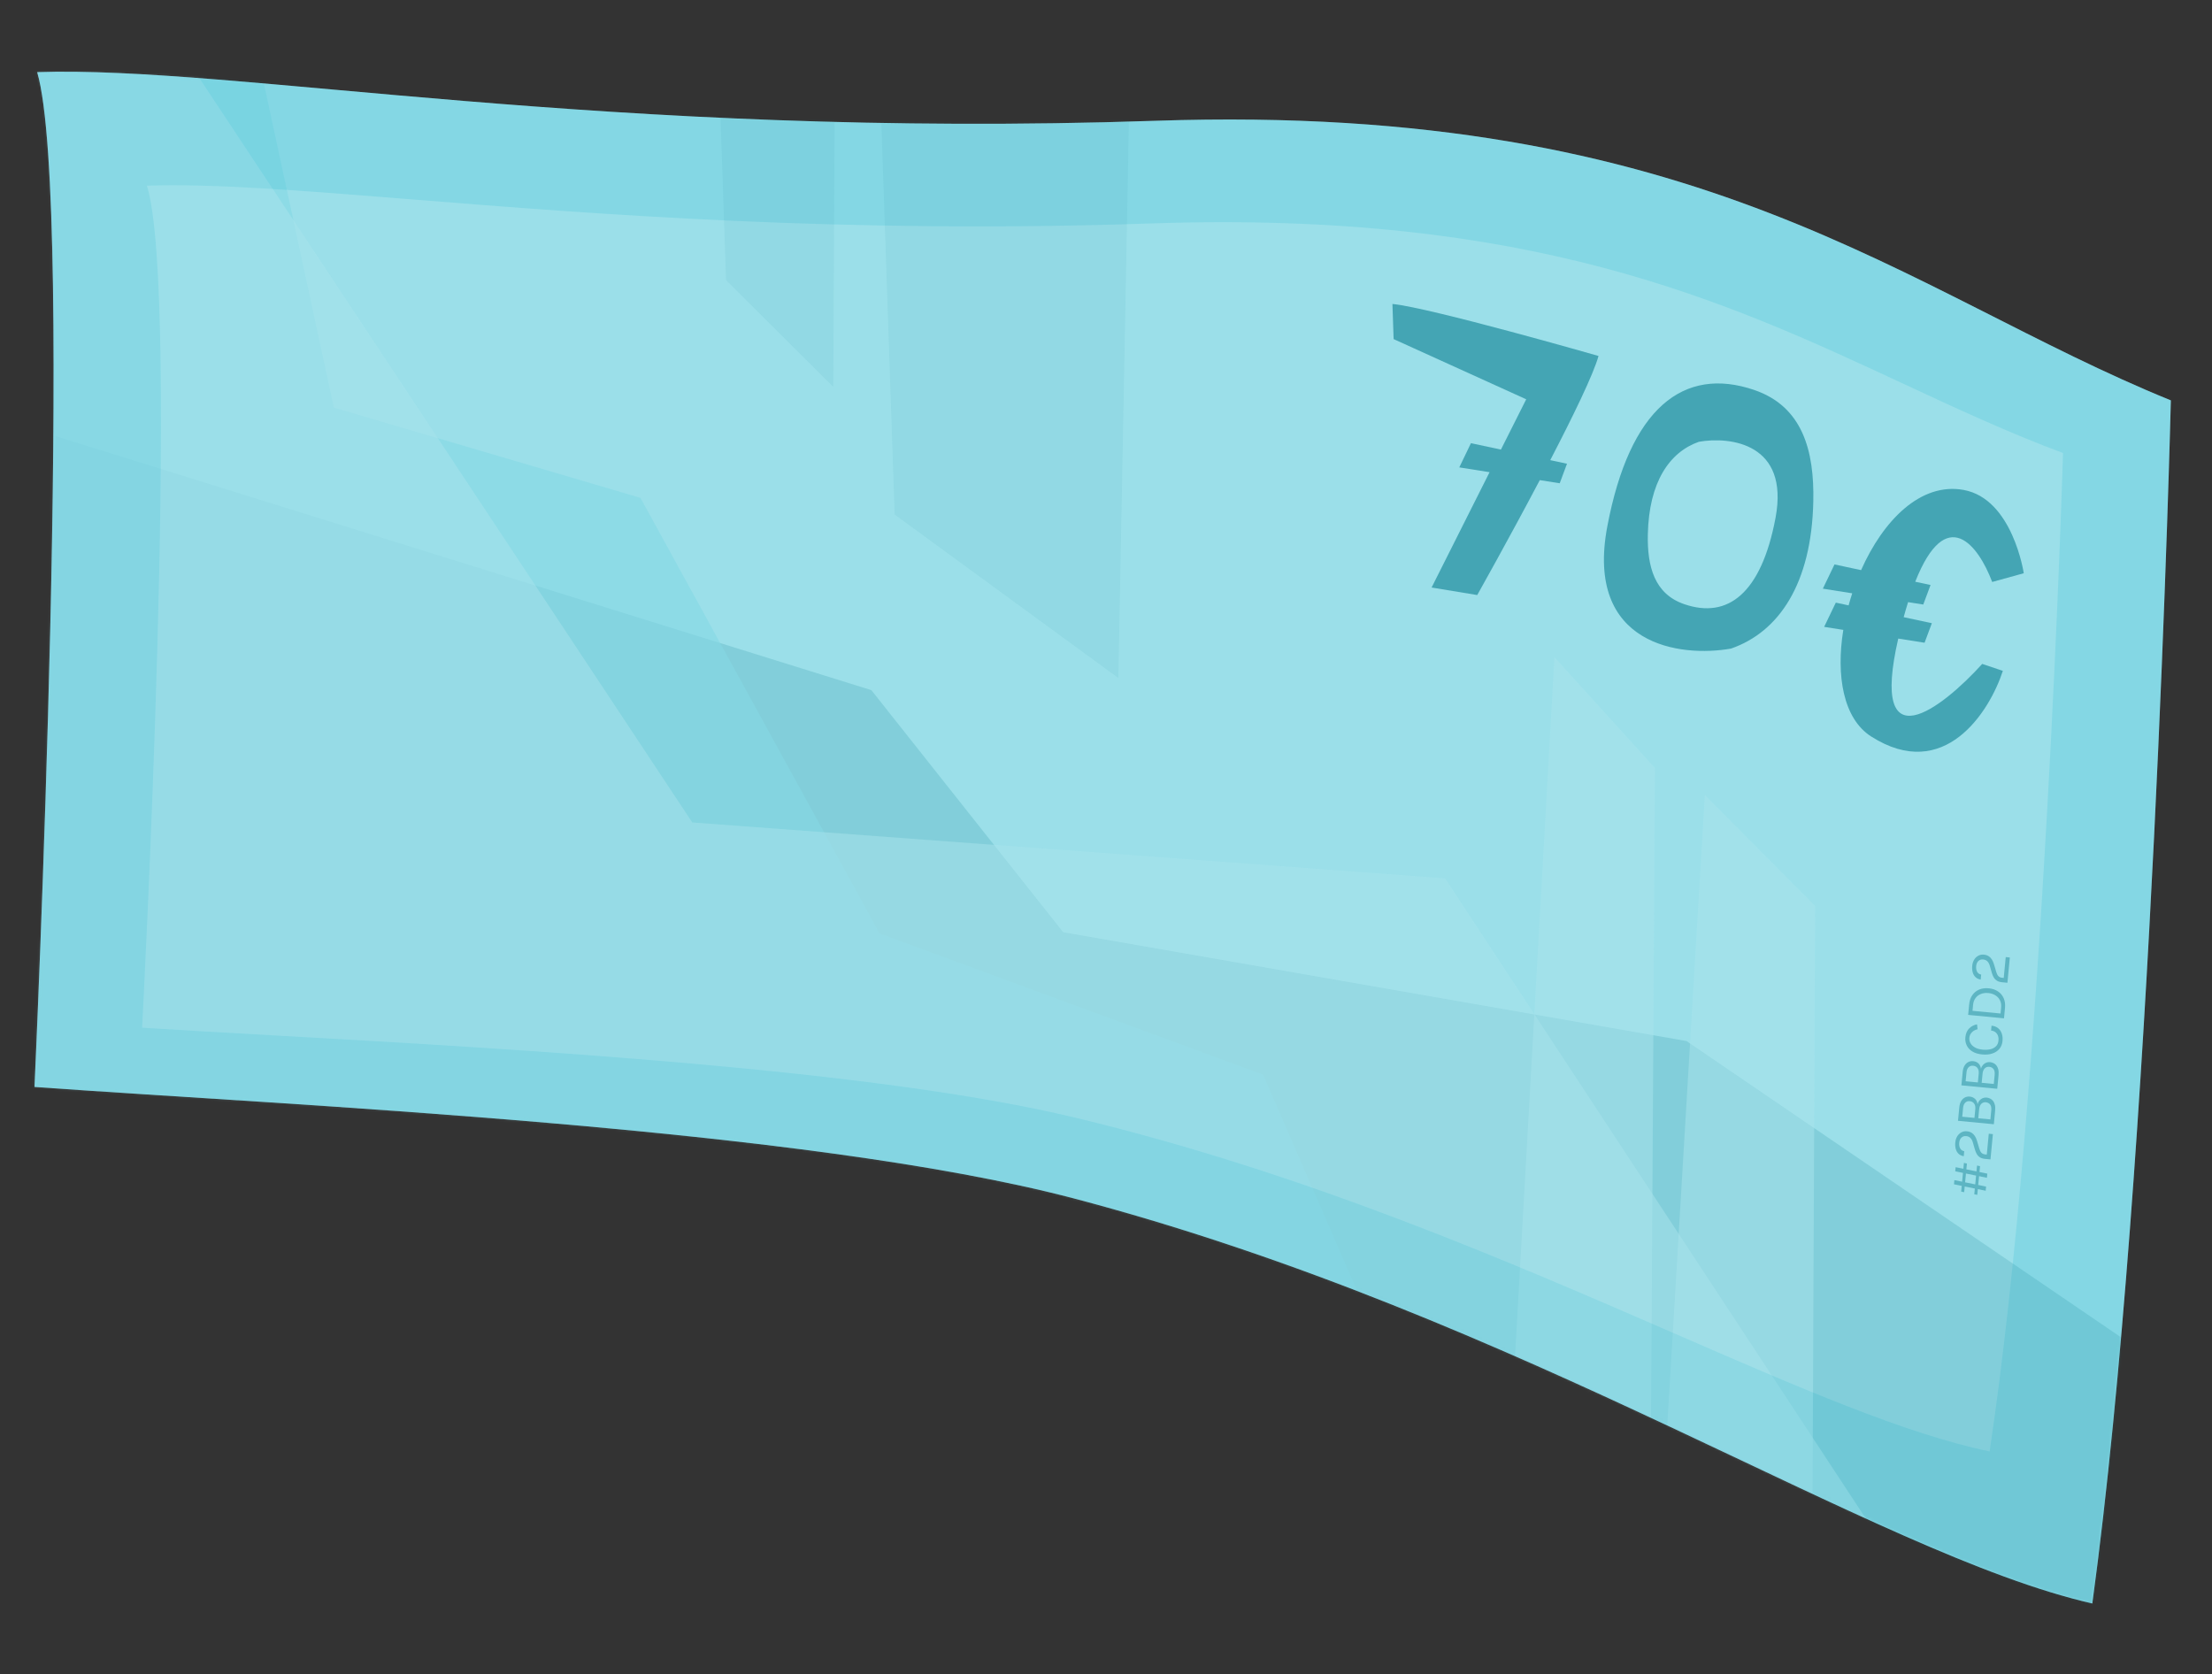 <svg width="868" height="657" viewBox="0 0 868 657" fill="none" xmlns="http://www.w3.org/2000/svg">
<rect x="0" y="0" width="868" height="657" fill="#333333" stroke="none"/>
<path d="M13.534 426.531C13.534 426.531 29.682 79.555 14.586 28.308C91.663 25.686 237.911 54.729 453.395 47.396C668.879 40.064 747.797 114.83 851.856 157.11C851.856 157.11 844.606 455.863 821.032 629.23C735.295 609.639 597.626 516.653 421.351 470.265C315.671 442.455 115.466 433.87 13.534 426.531Z" fill="#9BDFE9"/>
<path opacity="0.2" fill-rule="evenodd" clip-rule="evenodd" d="M14.586 28.308C29.682 79.555 13.534 426.531 13.534 426.531C30.451 427.749 50.074 429.001 71.523 430.37C179.315 437.249 333.21 447.07 421.351 470.265C521.92 496.73 609.922 538.363 682.885 572.881C737.809 598.865 784.21 620.816 821.032 629.23C844.606 455.863 851.856 157.11 851.856 157.11C827.907 147.379 805.289 135.928 782.032 124.152C704.237 84.764 619.285 41.752 453.395 47.396C318.555 51.985 210.826 42.33 130.191 35.103C81.966 30.78 43.432 27.327 14.586 28.308ZM57.644 72.87C71.087 115.354 55.767 403.277 55.767 403.277C70.962 404.248 88.589 405.241 107.855 406.326C204.678 411.781 342.912 419.57 422.042 438.608C512.33 460.331 591.293 494.668 656.76 523.136C706.042 544.567 747.677 562.671 780.738 569.566C802.322 425.668 809.534 177.777 809.534 177.777C788.042 169.759 767.749 160.311 746.883 150.595C677.085 118.097 600.866 82.609 451.819 87.68C330.67 91.803 233.911 84.044 161.487 78.237C118.172 74.763 83.561 71.988 57.644 72.87Z" fill="#2BBCD2"/>
<g opacity="0.2">
<mask id="mask0_625_649" style="mask-type:alpha" maskUnits="userSpaceOnUse" x="13" y="28" width="839" height="602">
<path d="M13.534 426.531C13.534 426.531 29.682 79.555 14.586 28.308C91.663 25.686 237.911 54.729 453.395 47.396C668.879 40.064 747.797 114.83 851.856 157.11C851.856 157.11 844.606 455.863 821.032 629.23C735.295 609.639 597.626 516.653 421.351 470.265C315.671 442.455 115.466 433.87 13.534 426.531Z" fill="#9BDFE9"/>
</mask>
<g mask="url(#mask0_625_649)">
<path d="M341.927 270.817L21.853 171.144L-1.27 432.582L274.381 461.724L439.333 501.638L687.314 599.761L823.477 631.649L834.398 526.216L661.795 408.518L417.202 365.812L341.927 270.817Z" fill="#208D9E"/>
<path opacity="0.6" d="M131.033 159.925L84.125 -57.105L0.565 -42.755L-6.564 438.766L546.666 539.01L495.646 421.677L345.174 366.262L251.308 195.355L131.033 159.925Z" fill="#2BBCD2"/>
<path opacity="0.5" d="M271.653 322.737L59.114 1.779L-0.276 -8.707L-9.455 471.383L749.095 621.673L567.07 344.703L271.653 322.737Z" fill="#E1F6F9"/>
<g style="mix-blend-mode:darken" opacity="0.4">
<path d="M351.089 201.906L343.609 -17.908L443.661 11.313L438.831 266.018L351.089 201.906Z" fill="#208D9E"/>
</g>
<g style="mix-blend-mode:darken" opacity="0.4">
<path d="M284.923 109.936L280.102 -31.756L327.789 -12.348L326.966 151.757L284.923 109.936Z" fill="#208D9E"/>
</g>
<g style="mix-blend-mode:lighten" opacity="0.5">
<path d="M649.4 301.352L647.254 664.865L590.08 610.607L609.97 257.873L649.4 301.352Z" fill="#E1F6F9"/>
</g>
<g style="mix-blend-mode:lighten" opacity="0.5">
<path d="M712.269 355.526L710.672 719.051L647.953 664.672L669.002 311.963L712.269 355.526Z" fill="#E1F6F9"/>
</g>
</g>
</g>
<g opacity="0.7">
<path fill-rule="evenodd" clip-rule="evenodd" d="M777.834 260.528L785.932 263.254C780.646 279.443 762.915 307.262 734.278 289.025C723.251 282.003 720.435 265.019 723.319 247.179L715.803 245.99L720.379 236.481L725.404 237.557C725.834 235.97 726.306 234.39 726.818 232.823L715.292 231L719.868 221.491L730.303 223.725C738.89 204.343 753.576 189.196 770.506 192.25C789.819 195.734 794.135 224.953 794.135 224.953L781.744 228.376C776.357 214.015 763.752 197.414 751.554 228.276L757.558 229.562L754.701 237.231L748.741 236.289C748.162 238.134 747.584 240.097 747.01 242.184L758.069 244.552L755.212 252.221L744.884 250.588C733.555 299.989 761.851 278.145 777.834 260.528Z" fill="#208D9E"/>
<path fill-rule="evenodd" clip-rule="evenodd" d="M688.195 153.496C660.853 144.169 639.966 160.394 631.207 206.66C622.447 252.925 659.514 257.513 679.142 254.024C697.633 247.604 710.359 228.909 711.049 196.815C711.474 177.022 706.932 159.888 688.195 153.496ZM660.748 237.558C678.245 243.563 691.609 233.126 697.209 203.358C702.808 173.59 679.088 170.634 666.528 172.876C654.697 177.005 646.555 189.033 646.118 209.683C645.848 222.418 648.757 233.443 660.748 237.558Z" fill="#208D9E"/>
<path d="M631.207 206.66L631.698 206.753L631.207 206.66ZM688.195 153.496L688.033 153.97L688.195 153.496ZM679.142 254.024L679.23 254.516L679.269 254.509L679.306 254.496L679.142 254.024ZM711.049 196.815L711.549 196.826L711.049 196.815ZM697.209 203.358L696.717 203.266L697.209 203.358ZM660.748 237.558L660.91 237.086L660.748 237.558ZM666.528 172.876L666.44 172.384L666.401 172.391L666.364 172.404L666.528 172.876ZM646.118 209.683L646.618 209.693L646.118 209.683ZM631.698 206.753C636.07 183.662 643.452 168.169 653.065 159.604C662.641 151.072 674.5 149.353 688.033 153.97L688.356 153.023C674.548 148.313 662.293 150.042 652.4 158.857C642.544 167.639 635.103 183.391 630.715 206.567L631.698 206.753ZM679.055 253.532C669.3 255.266 655.268 254.978 644.79 248.573C639.564 245.379 635.217 240.663 632.71 233.895C630.2 227.121 629.52 218.256 631.698 206.753L630.715 206.567C628.514 218.195 629.182 227.254 631.772 234.243C634.364 241.239 638.869 246.126 644.268 249.426C655.04 256.01 669.356 256.272 679.23 254.516L679.055 253.532ZM710.549 196.804C709.862 228.774 697.202 247.225 678.978 253.552L679.306 254.496C698.064 247.984 710.857 229.044 711.549 196.826L710.549 196.804ZM688.033 153.97C697.266 157.119 702.982 162.901 706.352 170.337C709.732 177.795 710.761 186.94 710.549 196.804L711.549 196.826C711.762 186.898 710.733 177.58 707.263 169.924C703.784 162.247 697.86 156.265 688.356 153.023L688.033 153.97ZM696.717 203.266C693.925 218.108 689.213 228.029 683.106 233.501C677.037 238.938 669.52 240.04 660.91 237.086L660.585 238.031C669.472 241.081 677.386 239.968 683.773 234.245C690.122 228.557 694.892 218.377 697.7 203.451L696.717 203.266ZM666.616 173.369C672.836 172.258 681.764 172.45 688.417 176.539C691.729 178.576 694.484 181.58 696.074 185.895C697.667 190.216 698.105 195.886 696.717 203.266L697.7 203.451C699.112 195.946 698.685 190.084 697.013 185.549C695.338 181.006 692.427 177.831 688.94 175.687C681.993 171.417 672.781 171.252 666.44 172.384L666.616 173.369ZM646.618 209.693C647.052 189.166 655.129 177.384 666.693 173.348L666.364 172.404C654.264 176.626 646.058 188.899 645.618 209.672L646.618 209.693ZM660.91 237.086C655.051 235.075 651.429 231.39 649.291 226.648C647.143 221.884 646.483 216.03 646.618 209.693L645.618 209.672C645.482 216.071 646.142 222.098 648.379 227.059C650.626 232.042 654.454 235.927 660.585 238.031L660.91 237.086Z" fill="#208D9E"/>
<path fill-rule="evenodd" clip-rule="evenodd" d="M546.395 119.275C561.142 120.704 627.265 139.685 627.265 139.685C625.304 146.84 617.258 163.355 608.325 180.568L614.896 181.975L612.04 189.644L604.221 188.408C592.04 211.51 579.679 233.507 579.679 233.507L561.762 230.553L584.512 185.292L572.63 183.413L577.206 173.904L588.97 176.423L598.891 156.686L546.864 133.067L546.395 119.275Z" fill="#208D9E"/>
</g>
<path opacity="0.5" d="M779.19 467.265L776.109 466.631L775.894 468.871L774.718 468.645L774.933 466.405L770.964 465.595L770.749 467.835L769.573 467.609L769.79 465.347L766.751 464.739L766.908 463.104L769.947 463.712L770.278 460.262L767.241 459.632L767.396 458.019L770.434 458.627L770.654 456.342L771.828 456.591L771.609 458.875L775.579 459.663L775.799 457.378L776.973 457.627L776.754 459.911L779.835 460.546L779.678 462.181L776.597 461.546L776.266 464.996L779.347 465.63L779.19 467.265ZM775.09 464.77L775.42 461.32L771.452 460.51L771.121 463.96L775.09 464.77ZM781.071 454.968L778.987 454.769C778.174 454.691 777.507 454.495 776.987 454.181C776.468 453.86 776.052 453.444 775.739 452.931C775.427 452.412 775.172 451.811 774.974 451.129L774.143 448.246C773.92 447.501 773.598 446.928 773.177 446.526C772.756 446.124 772.206 445.89 771.527 445.825C770.81 445.756 770.2 445.95 769.696 446.407C769.194 446.856 768.9 447.525 768.815 448.413C768.73 449.294 768.851 450.037 769.177 450.641C769.497 451.236 770.03 451.611 770.776 451.766L770.589 453.715C769.78 453.584 769.113 453.279 768.586 452.799C768.06 452.312 767.687 451.684 767.467 450.917C767.239 450.149 767.172 449.273 767.267 448.287C767.354 447.384 767.607 446.591 768.026 445.907C768.446 445.224 768.985 444.707 769.644 444.356C770.297 443.997 771.022 443.855 771.821 443.932C772.545 444.001 773.163 444.196 773.675 444.517C774.187 444.837 774.613 445.266 774.953 445.803C775.294 446.333 775.57 446.951 775.781 447.657L776.651 450.611C776.859 451.355 777.139 451.924 777.493 452.32C777.847 452.715 778.334 452.943 778.953 453.002L779.625 453.067L780.409 444.891L782.022 445.046L781.071 454.968ZM782.394 441.169L768.328 439.82L768.832 434.556C768.931 433.525 769.185 432.687 769.594 432.041C769.995 431.393 770.491 430.929 771.084 430.646C771.668 430.363 772.289 430.253 772.946 430.316C773.753 430.394 774.433 430.685 774.987 431.19C775.535 431.687 775.874 432.39 776.006 433.3C776.15 432.733 776.404 432.249 776.767 431.847C777.122 431.436 777.544 431.13 778.03 430.928C778.509 430.726 779.01 430.649 779.533 430.699C780.011 430.745 780.469 430.872 780.909 431.08C781.349 431.281 781.735 431.585 782.065 431.993C782.395 432.402 782.638 432.926 782.795 433.567C782.952 434.207 782.987 434.987 782.899 435.905L782.394 441.169ZM781.038 439.275L781.374 435.781C781.476 434.714 781.325 433.927 780.922 433.421C780.519 432.908 779.967 432.617 779.265 432.55C778.555 432.482 777.964 432.681 777.489 433.148C777.008 433.614 776.72 434.34 776.625 435.326L776.29 438.82L781.038 439.275ZM769.996 438.216L774.789 438.676L775.12 435.227C775.204 434.353 775.058 433.638 774.681 433.082C774.299 432.518 773.715 432.198 772.931 432.123C772.199 432.053 771.604 432.252 771.145 432.721C770.686 433.181 770.414 433.856 770.329 434.745L769.996 438.216ZM783.728 427.257L769.662 425.908L770.167 420.644C770.266 419.614 770.519 418.775 770.928 418.129C771.329 417.482 771.826 417.017 772.418 416.735C773.003 416.452 773.623 416.342 774.28 416.405C775.087 416.482 775.767 416.773 776.321 417.279C776.869 417.776 777.209 418.479 777.34 419.388C777.485 418.822 777.738 418.337 778.101 417.935C778.457 417.525 778.878 417.219 779.364 417.017C779.843 416.814 780.344 416.738 780.867 416.788C781.345 416.834 781.804 416.96 782.243 417.168C782.684 417.369 783.069 417.673 783.399 418.082C783.729 418.49 783.972 419.014 784.13 419.655C784.287 420.295 784.321 421.075 784.233 421.993L783.728 427.257ZM782.373 425.364L782.708 421.869C782.81 420.802 782.66 420.015 782.256 419.509C781.853 418.996 781.301 418.706 780.599 418.638C779.89 418.57 779.298 418.77 778.824 419.236C778.342 419.703 778.054 420.429 777.959 421.414L777.624 424.908L782.373 425.364ZM771.33 424.305L776.123 424.764L776.454 421.315C776.538 420.441 776.392 419.727 776.016 419.171C775.633 418.606 775.049 418.287 774.265 418.212C773.534 418.141 772.938 418.34 772.479 418.809C772.02 419.27 771.748 419.944 771.663 420.833L771.33 424.305ZM785.8 408.488C785.681 409.727 785.268 410.765 784.563 411.602C783.85 412.438 782.917 413.045 781.766 413.425C780.607 413.803 779.296 413.922 777.832 413.782C776.272 413.632 774.983 413.245 773.965 412.62C772.948 411.987 772.211 411.193 771.752 410.238C771.287 409.274 771.109 408.224 771.218 407.09C771.362 405.589 771.855 404.419 772.696 403.581C773.531 402.734 774.566 402.196 775.801 401.968L776.001 403.886C775.099 404.094 774.36 404.494 773.784 405.086C773.2 405.671 772.868 406.389 772.786 407.24C772.715 407.979 772.862 408.683 773.228 409.351C773.586 410.01 774.166 410.571 774.965 411.032C775.765 411.493 776.781 411.782 778.013 411.9C779.133 412.008 780.144 411.954 781.046 411.739C781.949 411.517 782.679 411.127 783.238 410.571C783.797 410.006 784.12 409.261 784.209 408.335C784.316 407.223 784.102 406.313 783.567 405.607C783.033 404.892 782.28 404.488 781.309 404.395L781.492 402.492C782.5 402.588 783.344 402.903 784.024 403.435C784.696 403.967 785.186 404.669 785.494 405.543C785.803 406.409 785.905 407.39 785.8 408.488ZM772.314 398.259L772.709 394.138C772.845 392.719 773.254 391.515 773.937 390.526C774.612 389.536 775.503 388.804 776.611 388.33C777.719 387.856 778.986 387.687 780.412 387.824C781.823 387.959 783.028 388.365 784.025 389.041C785.023 389.717 785.767 390.606 786.256 391.707C786.738 392.809 786.911 394.068 786.775 395.487L786.38 399.608L772.314 398.259ZM774.027 396.66L785.024 397.715L785.252 395.341C785.354 394.281 785.202 393.347 784.797 392.54C784.393 391.725 783.797 391.072 783.007 390.582C782.211 390.084 781.287 389.784 780.234 389.683C779.174 389.582 778.213 389.7 777.352 390.04C776.483 390.371 775.777 390.898 775.233 391.622C774.682 392.338 774.356 393.226 774.254 394.286L774.027 396.66ZM787.719 385.651L785.636 385.451C784.822 385.373 784.155 385.177 783.635 384.863C783.116 384.542 782.7 384.126 782.387 383.613C782.075 383.094 781.82 382.493 781.622 381.811L780.791 378.928C780.568 378.183 780.247 377.61 779.825 377.208C779.404 376.806 778.854 376.572 778.175 376.507C777.458 376.438 776.848 376.632 776.344 377.089C775.842 377.538 775.548 378.207 775.463 379.095C775.378 379.976 775.499 380.719 775.825 381.323C776.145 381.918 776.678 382.294 777.424 382.448L777.237 384.397C776.428 384.266 775.761 383.961 775.234 383.481C774.708 382.994 774.335 382.366 774.115 381.599C773.887 380.832 773.82 379.955 773.915 378.969C774.002 378.066 774.255 377.273 774.674 376.59C775.094 375.906 775.633 375.389 776.292 375.038C776.945 374.679 777.67 374.537 778.469 374.614C779.194 374.683 779.812 374.878 780.323 375.199C780.835 375.519 781.261 375.948 781.601 376.485C781.942 377.015 782.218 377.633 782.43 378.339L783.299 381.293C783.507 382.037 783.787 382.606 784.141 383.002C784.495 383.397 784.982 383.625 785.601 383.684L786.273 383.749L787.058 375.573L788.67 375.728L787.719 385.651Z" fill="#208D9E"/>
</svg>
